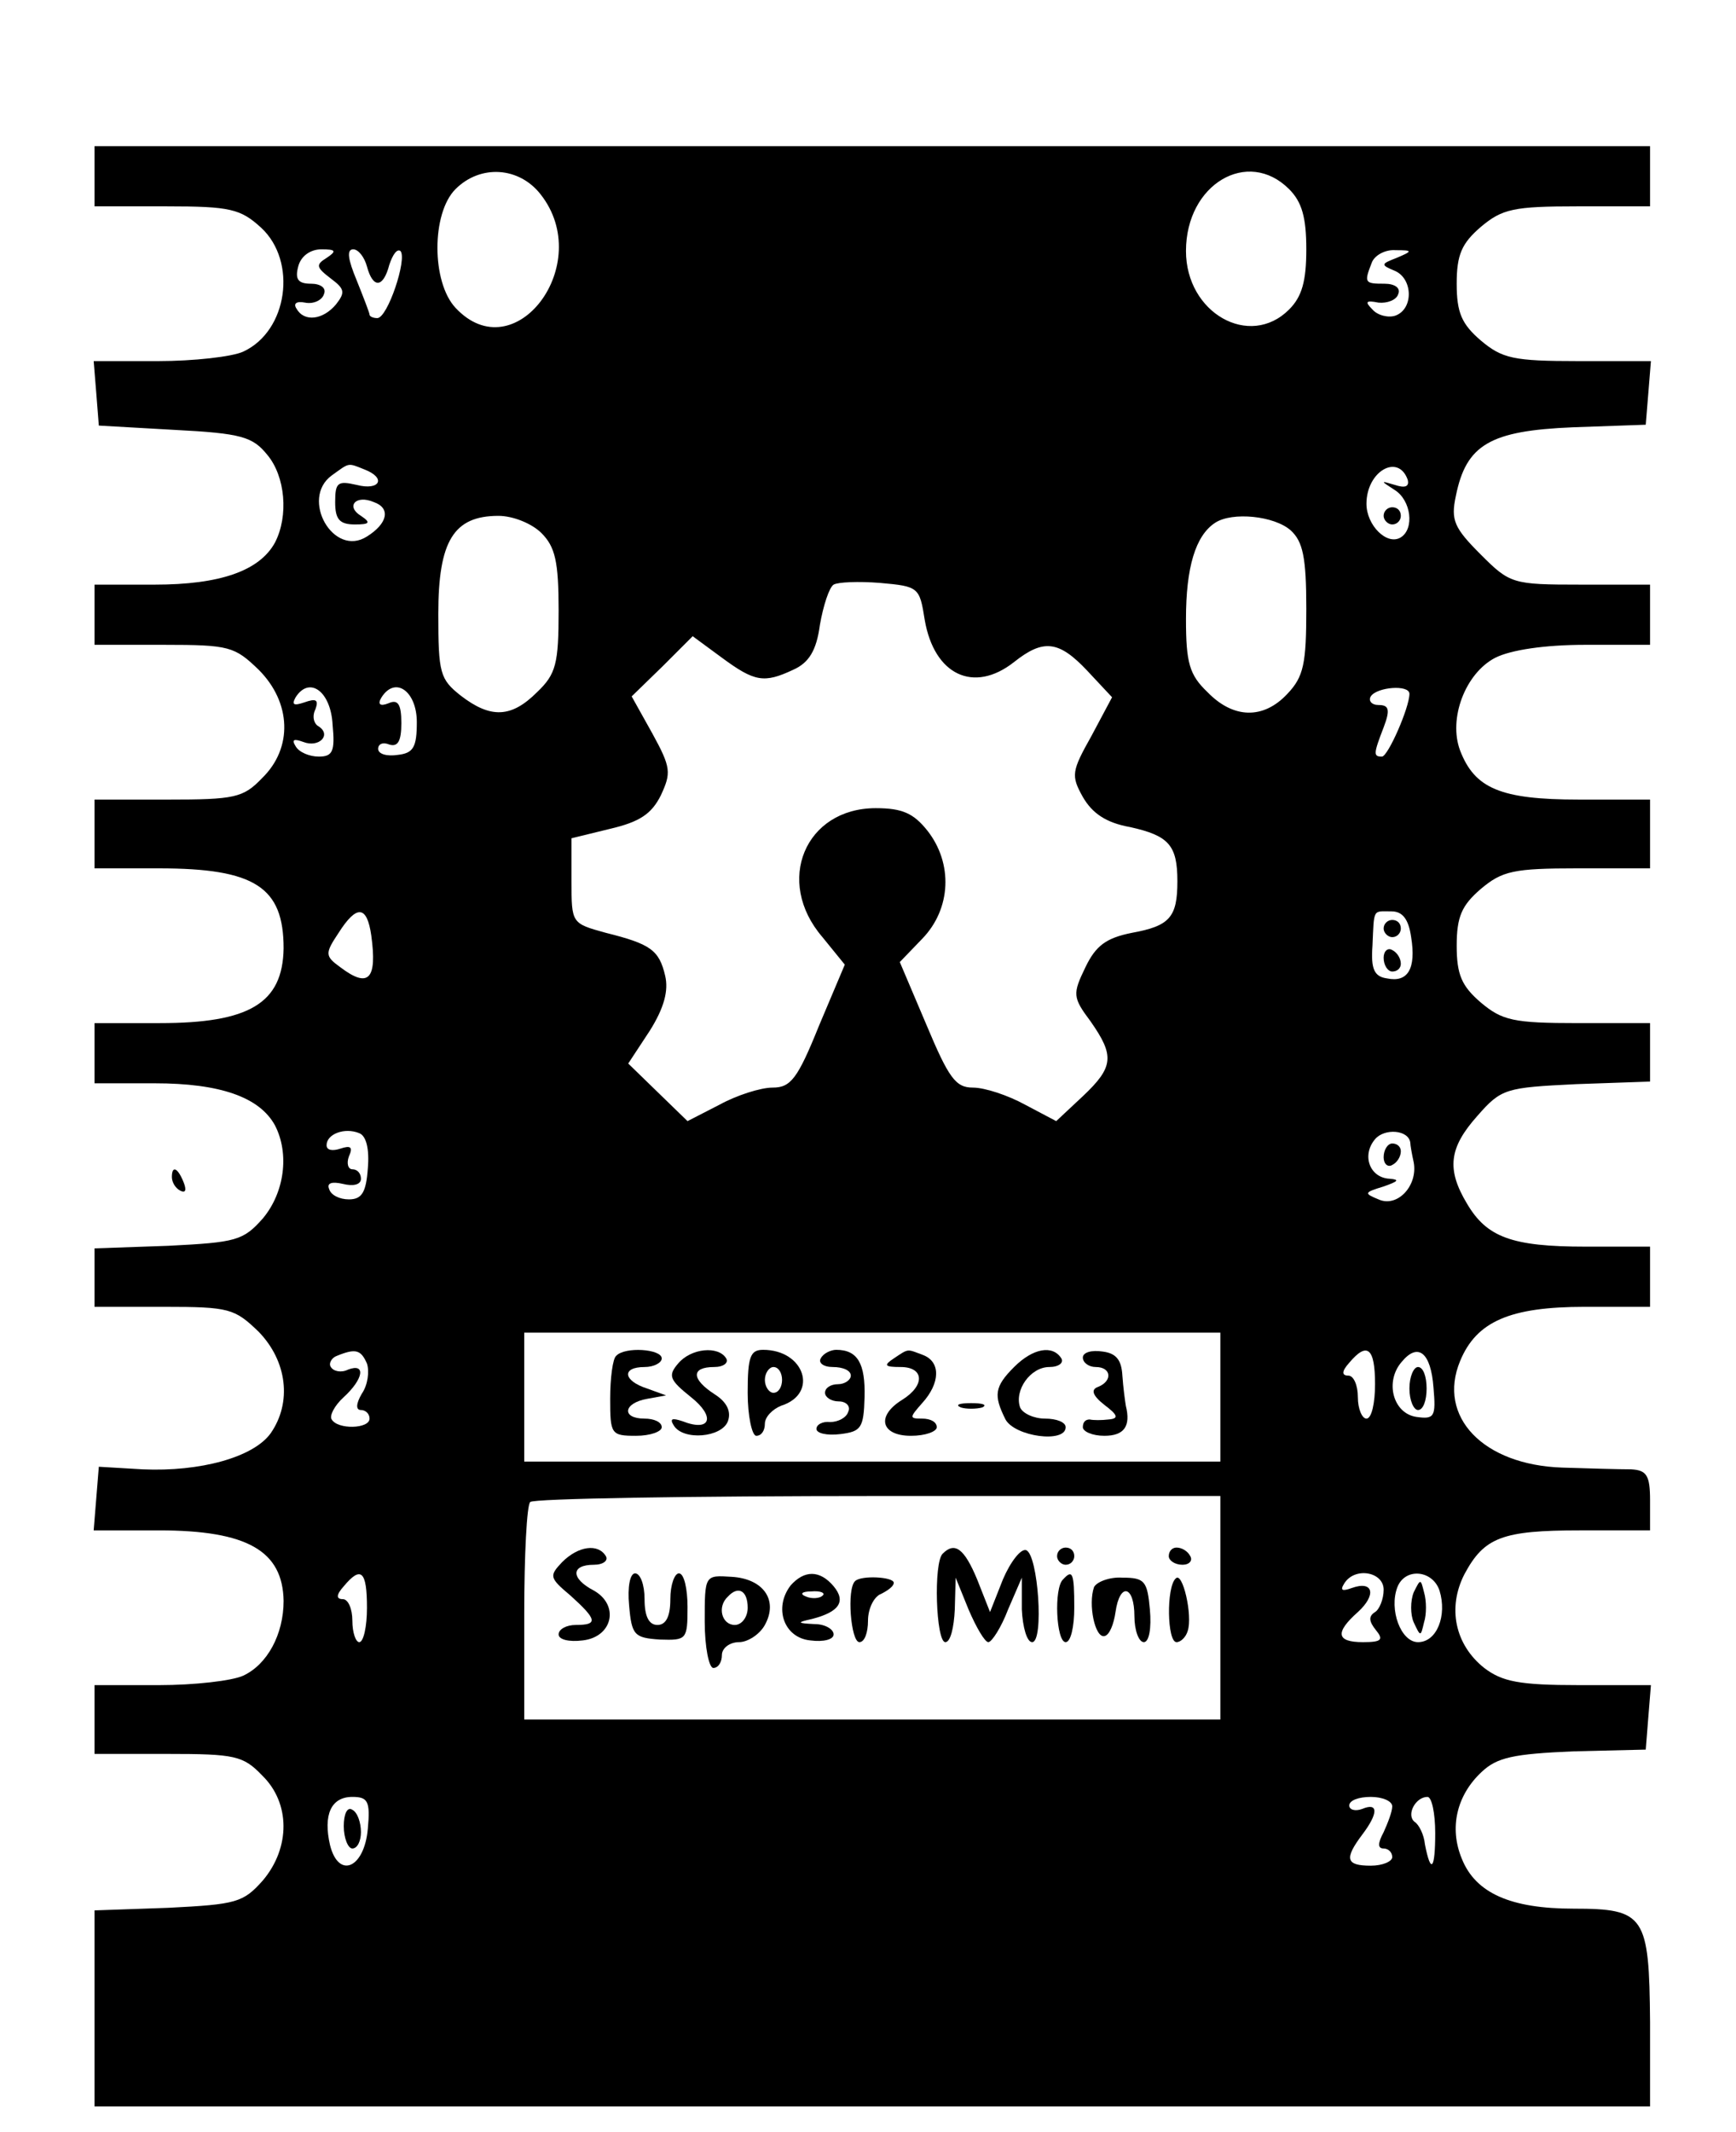 <?xml version="1.0" standalone="no"?>
<!DOCTYPE svg PUBLIC "-//W3C//DTD SVG 20010904//EN"
 "http://www.w3.org/TR/2001/REC-SVG-20010904/DTD/svg10.dtd">
<svg version="1.0" xmlns="http://www.w3.org/2000/svg"
 width="202pt" height="248pt" viewBox="0 0 202 248"
 preserveAspectRatio="xMidYMid meet">

<g transform="translate(0,248) scale(0.1,-0.1)"
fill="#000000" stroke="none">
<path d="M110 2275 l0 -35 84 0 c74 0 86 -3 110 -25 42 -39 31 -120 -21 -144
-13 -6 -58 -11 -99 -11 l-75 0 3 -37 3 -38 88 -5 c78 -4 91 -8 108 -29 21 -25
25 -71 9 -102 -18 -33 -64 -49 -140 -49 l-70 0 0 -35 0 -35 81 0 c76 0 82 -2
110 -29 38 -38 40 -91 4 -126 -22 -23 -32 -25 -110 -25 l-85 0 0 -40 0 -40 75
0 c112 0 145 -22 145 -93 -1 -64 -40 -87 -144 -87 l-76 0 0 -35 0 -35 70 0
c76 0 122 -16 140 -49 17 -33 11 -78 -14 -108 -23 -26 -31 -28 -110 -32 l-86
-3 0 -34 0 -34 81 0 c76 0 82 -2 110 -29 33 -34 39 -82 14 -118 -20 -28 -82
-45 -149 -42 l-51 3 -3 -37 -3 -37 76 0 c103 0 144 -24 145 -82 0 -39 -19 -74
-47 -87 -13 -6 -57 -11 -98 -11 l-75 0 0 -40 0 -40 85 0 c78 0 88 -2 110 -25
33 -32 33 -84 1 -122 -23 -26 -31 -28 -110 -32 l-86 -3 0 -114 0 -114 905 0
905 0 0 98 c-1 124 -6 132 -89 132 -73 0 -114 18 -130 58 -15 36 -6 74 23 101
18 17 37 21 107 24 l84 2 3 38 3 37 -84 0 c-69 0 -89 4 -110 20 -34 27 -43 70
-23 109 23 43 44 51 135 51 l81 0 0 35 c0 29 -4 35 -22 36 -13 0 -49 1 -80 2
-92 3 -146 59 -119 124 19 46 58 63 145 63 l76 0 0 35 0 35 -75 0 c-86 0 -115
11 -138 50 -24 40 -21 65 12 102 28 32 33 33 115 37 l86 3 0 34 0 34 -84 0
c-75 0 -88 3 -113 24 -22 19 -28 32 -28 66 0 34 6 47 28 66 25 21 38 24 113
24 l84 0 0 40 0 40 -83 0 c-91 0 -121 13 -138 57 -14 37 6 90 41 108 18 9 57
15 105 15 l75 0 0 35 0 35 -81 0 c-79 0 -82 1 -116 35 -31 31 -35 40 -29 68
12 60 40 76 136 80 l85 3 3 37 3 37 -85 0 c-75 0 -88 3 -113 24 -22 19 -28 32
-28 66 0 34 6 47 28 66 25 21 38 24 113 24 l84 0 0 35 0 35 -905 0 -905 0 0
-35z m519 -21 c64 -81 -30 -206 -99 -132 -28 30 -28 110 0 138 29 29 74 26 99
-6z m871 6 c15 -15 20 -33 20 -70 0 -37 -5 -55 -20 -70 -46 -46 -120 -4 -120
68 0 78 72 120 120 72z m-1120 -80 c-13 -8 -12 -11 5 -24 16 -12 17 -16 6 -30
-15 -18 -37 -21 -46 -5 -4 6 0 9 10 7 10 -2 20 3 22 10 3 7 -4 12 -15 12 -15
0 -19 5 -15 20 3 12 14 20 27 20 17 0 18 -2 6 -10z m47 -10 c7 -26 19 -25 26
2 4 12 9 19 13 16 8 -9 -15 -78 -27 -78 -5 0 -9 2 -9 4 0 2 -7 20 -15 40 -10
24 -12 36 -4 36 6 0 13 -9 16 -20z m1198 10 c-18 -7 -19 -8 -2 -15 21 -9 22
-44 1 -52 -8 -3 -21 0 -27 7 -9 9 -8 11 7 8 10 -1 21 3 23 10 3 7 -4 12 -16
12 -23 0 -24 1 -15 24 3 9 16 16 28 15 20 0 20 -1 1 -9z m-1201 -246 c26 -10
18 -25 -9 -18 -22 5 -25 3 -25 -20 0 -20 5 -26 23 -26 17 0 19 2 7 10 -18 11
-6 25 15 16 20 -7 16 -25 -8 -40 -39 -25 -78 44 -41 71 21 15 18 15 38 7z
m1214 -12 c2 -8 -3 -10 -15 -6 -17 5 -17 5 0 -6 19 -12 23 -45 7 -55 -16 -10
-40 14 -40 39 0 38 37 59 48 28z m-1008 -62 c16 -16 20 -33 20 -90 0 -62 -3
-74 -25 -95 -30 -30 -54 -31 -89 -4 -24 19 -26 26 -26 95 0 85 18 114 70 114
17 0 39 -9 50 -20z m872 3 c14 -13 18 -31 18 -91 0 -64 -3 -79 -22 -99 -28
-30 -63 -29 -93 2 -21 20 -25 34 -25 85 0 60 11 97 34 112 20 13 69 8 88 -9z
m-426 -104 c11 -64 57 -86 104 -49 34 27 52 25 85 -10 l29 -31 -24 -45 c-23
-41 -24 -46 -10 -71 11 -19 27 -30 55 -35 45 -10 55 -21 55 -63 0 -42 -9 -52
-53 -60 -30 -6 -42 -15 -54 -40 -15 -31 -15 -35 6 -63 28 -40 27 -53 -9 -87
l-31 -29 -36 19 c-20 11 -47 20 -61 20 -20 0 -28 11 -54 73 l-31 73 26 27 c34
35 36 88 6 126 -16 20 -29 26 -60 26 -82 0 -118 -85 -62 -150 l26 -32 -30 -71
c-25 -62 -33 -72 -54 -72 -14 0 -42 -9 -62 -20 l-37 -19 -34 33 -35 34 25 38
c17 27 22 47 18 64 -7 30 -17 37 -69 50 -40 11 -40 11 -40 60 l0 50 45 11 c34
8 48 17 59 39 12 26 12 32 -10 72 l-24 43 36 35 35 35 34 -25 c38 -28 49 -30
83 -14 18 8 27 22 31 52 4 23 11 44 16 47 5 3 29 4 54 2 45 -4 46 -5 52 -43z
m-689 -122 c3 -31 0 -37 -16 -37 -11 0 -23 5 -27 12 -5 8 -2 9 9 5 18 -7 33 8
18 18 -6 3 -8 12 -4 20 4 11 1 13 -13 8 -12 -4 -15 -3 -10 6 16 25 41 7 43
-32z m98 3 c0 -29 -4 -36 -22 -38 -13 -2 -23 1 -23 7 0 6 6 8 13 5 10 -3 14 4
14 25 0 22 -4 28 -15 23 -10 -4 -13 -1 -8 7 16 25 41 7 41 -29z m1155 33 c0
-16 -25 -73 -32 -73 -10 0 -10 3 2 34 8 21 6 26 -6 26 -8 0 -12 5 -9 10 7 11
45 14 45 3z m-1208 -281 c7 -51 -3 -62 -36 -37 -18 13 -18 16 -2 40 21 33 33
32 38 -3z m1210 -2 c6 -37 -4 -53 -28 -48 -15 2 -19 11 -17 38 2 44 0 40 22
40 13 0 20 -9 23 -30z m-1214 -269 c-2 -28 -7 -36 -22 -36 -11 0 -21 5 -23 12
-3 7 3 9 16 6 12 -3 21 -1 21 6 0 6 -4 11 -10 11 -5 0 -7 7 -4 15 5 11 2 13
-10 9 -9 -3 -16 -2 -16 4 0 13 21 21 38 14 8 -3 12 -18 10 -41z m1213 30 c0
-3 2 -14 4 -23 5 -27 -19 -53 -41 -43 -17 7 -17 8 6 15 17 6 19 8 7 9 -23 1
-33 27 -17 46 11 13 39 11 41 -4z m-221 -296 l0 -75 -405 0 -405 0 0 75 0 75
405 0 405 0 0 -75z m-993 39 c3 -9 1 -25 -6 -35 -7 -12 -7 -19 -1 -19 5 0 10
-4 10 -10 0 -12 -37 -13 -44 -1 -3 4 3 16 14 26 23 21 26 40 5 32 -8 -4 -17
-2 -20 3 -3 4 1 11 7 13 22 9 28 7 35 -9z m1173 -24 c0 -22 -4 -40 -10 -40 -5
0 -10 11 -10 25 0 14 -5 25 -11 25 -8 0 -8 5 1 15 21 25 30 17 30 -25z m68 -4
c3 -34 1 -37 -20 -34 -27 4 -37 41 -17 64 19 23 34 11 37 -30z m-248 -256 l0
-130 -405 0 -405 0 0 123 c0 68 3 127 7 130 3 4 186 7 405 7 l398 0 0 -130z
m-993 0 c0 -22 -4 -40 -9 -40 -4 0 -8 11 -8 25 0 14 -5 25 -11 25 -8 0 -8 5 1
15 20 24 27 18 27 -25z m1183 21 c0 -11 -5 -23 -10 -26 -8 -5 -7 -11 1 -21 9
-11 7 -14 -15 -14 -31 0 -33 11 -6 35 22 20 18 37 -7 28 -11 -4 -14 -3 -9 5
12 20 46 14 46 -7z m65 -1 c9 -29 -3 -60 -25 -60 -20 0 -34 38 -24 64 9 23 41
20 49 -4z m-1247 -277 c-4 -46 -34 -59 -44 -19 -8 35 1 56 26 56 18 0 21 -5
18 -37z m1192 26 c0 -6 -5 -19 -10 -30 -7 -13 -7 -19 0 -19 5 0 10 -4 10 -10
0 -5 -11 -10 -25 -10 -29 0 -31 8 -10 36 19 25 19 38 0 30 -8 -3 -15 -1 -15 4
0 6 11 10 25 10 14 0 25 -5 25 -11z m50 -31 c0 -42 -5 -49 -12 -13 -1 11 -7
23 -12 26 -10 8 1 29 15 29 5 0 9 -19 9 -42z"/>
<path d="M1610 1880 c0 -5 5 -10 10 -10 6 0 10 5 10 10 0 6 -4 10 -10 10 -5 0
-10 -4 -10 -10z"/>
<path d="M1610 1400 c0 -5 5 -10 10 -10 6 0 10 5 10 10 0 6 -4 10 -10 10 -5 0
-10 -4 -10 -10z"/>
<path d="M1610 1366 c0 -9 5 -16 10 -16 6 0 10 4 10 9 0 6 -4 13 -10 16 -5 3
-10 -1 -10 -9z"/>
<path d="M1610 1134 c0 -8 5 -12 10 -9 6 3 10 10 10 16 0 5 -4 9 -10 9 -5 0
-10 -7 -10 -16z"/>
<path d="M717 903 c-4 -3 -7 -26 -7 -50 0 -41 1 -43 30 -43 17 0 30 5 30 10 0
6 -9 10 -20 10 -27 0 -25 18 3 23 l22 4 -22 8 c-28 9 -30 25 -3 25 11 0 20 5
20 10 0 11 -43 14 -53 3z"/>
<path d="M789 894 c-12 -14 -10 -19 15 -39 29 -23 23 -41 -10 -28 -12 4 -15 3
-10 -5 11 -18 56 -14 63 5 4 11 -1 22 -15 31 -28 18 -28 32 -1 32 11 0 17 5
14 10 -9 15 -41 12 -56 -6z"/>
<path d="M870 860 c0 -27 5 -50 10 -50 6 0 10 6 10 14 0 8 9 17 19 21 44 14
27 65 -21 65 -15 0 -18 -8 -18 -50z m40 15 c0 -8 -4 -15 -10 -15 -5 0 -10 7
-10 15 0 8 5 15 10 15 6 0 10 -7 10 -15z"/>
<path d="M955 900 c-3 -5 3 -10 14 -10 12 0 21 -4 21 -10 0 -5 -7 -10 -15 -10
-8 0 -15 -4 -15 -10 0 -5 7 -10 16 -10 9 0 14 -6 11 -12 -2 -7 -12 -12 -21
-12 -9 1 -16 -3 -16 -8 0 -5 12 -8 28 -6 24 3 27 7 28 43 1 39 -8 55 -33 55
-6 0 -15 -4 -18 -10z"/>
<path d="M1040 900 c-12 -8 -11 -10 8 -10 27 0 29 -21 2 -38 -31 -19 -25 -42
10 -42 17 0 30 5 30 10 0 6 -7 10 -17 10 -15 0 -15 1 0 18 21 23 22 48 1 56
-19 7 -16 8 -34 -4z"/>
<path d="M1180 890 c-23 -23 -24 -33 -10 -61 11 -20 70 -28 70 -9 0 6 -11 10
-24 10 -13 0 -26 6 -29 13 -7 20 12 47 34 47 11 0 17 5 14 10 -10 16 -33 12
-55 -10z"/>
<path d="M1260 901 c0 -6 7 -11 15 -11 18 0 20 -16 3 -23 -9 -3 -7 -10 7 -21
16 -12 17 -16 5 -17 -8 -1 -18 -1 -22 0 -5 0 -8 -3 -8 -9 0 -5 11 -10 25 -10
23 0 31 11 25 35 -1 6 -3 21 -4 35 -1 18 -7 26 -23 28 -13 2 -23 -1 -23 -7z"/>
<path d="M1118 843 c6 -2 18 -2 25 0 6 3 1 5 -13 5 -14 0 -19 -2 -12 -5z"/>
<path d="M1640 865 c0 -14 5 -25 10 -25 6 0 10 11 10 25 0 14 -4 25 -10 25 -5
0 -10 -11 -10 -25z"/>
<path d="M654 663 c-15 -16 -15 -18 10 -39 31 -28 32 -34 6 -34 -11 0 -20 -5
-20 -11 0 -6 12 -9 28 -7 35 4 43 41 13 58 -27 14 -27 30 0 30 11 0 17 5 14
10 -9 15 -32 12 -51 -7z"/>
<path d="M1097 673 c-11 -10 -8 -103 3 -103 6 0 10 17 11 38 l1 37 15 -37 c9
-21 19 -38 23 -38 4 0 15 17 23 38 l16 37 0 -37 c1 -21 6 -38 12 -38 14 0 7
102 -7 107 -6 2 -18 -13 -27 -34 l-15 -38 -15 38 c-15 36 -26 44 -40 30z"/>
<path d="M1230 670 c0 -5 5 -10 10 -10 6 0 10 5 10 10 0 6 -4 10 -10 10 -5 0
-10 -4 -10 -10z"/>
<path d="M1360 670 c0 -5 7 -10 16 -10 8 0 12 5 9 10 -3 6 -10 10 -16 10 -5 0
-9 -4 -9 -10z"/>
<path d="M732 613 c3 -35 6 -38 36 -40 31 -1 32 0 32 38 0 21 -4 39 -10 39 -5
0 -10 -13 -10 -30 0 -20 -5 -30 -15 -30 -10 0 -15 10 -15 30 0 17 -5 30 -11
30 -6 0 -9 -16 -7 -37z"/>
<path d="M820 594 c0 -30 5 -54 10 -54 6 0 10 7 10 15 0 8 9 15 20 15 10 0 24
9 30 20 16 29 -2 54 -39 56 -31 2 -31 2 -31 -52z m50 16 c0 -11 -7 -20 -15
-20 -15 0 -21 21 -8 33 12 13 23 7 23 -13z"/>
<path d="M920 636 c-20 -26 -8 -61 23 -64 15 -2 27 1 27 7 0 6 -10 12 -22 12
-21 1 -21 2 -3 6 31 8 40 20 25 38 -16 19 -34 19 -50 1z m37 -12 c-3 -3 -12
-4 -19 -1 -8 3 -5 6 6 6 11 1 17 -2 13 -5z"/>
<path d="M995 641 c-10 -9 -5 -71 5 -71 6 0 10 11 10 25 0 14 7 28 15 31 8 4
15 9 15 13 0 7 -38 9 -45 2z"/>
<path d="M1237 643 c-11 -10 -8 -73 3 -73 6 0 10 18 10 40 0 41 -2 45 -13 33z"/>
<path d="M1273 634 c-7 -20 1 -59 12 -57 6 1 11 14 13 28 5 35 22 31 22 -5 0
-16 5 -30 11 -30 6 0 9 16 7 38 -3 33 -6 37 -32 37 -15 1 -30 -5 -33 -11z"/>
<path d="M1368 644 c-11 -10 -10 -74 1 -74 5 0 11 6 13 13 6 18 -6 70 -14 61z"/>
<path d="M1645 628 c-4 -10 -4 -26 0 -35 8 -17 8 -17 12 0 3 9 3 25 0 35 -4
16 -4 16 -12 0z"/>
<path d="M400 356 c0 -14 5 -26 10 -26 6 0 10 9 10 19 0 11 -4 23 -10 26 -6 4
-10 -5 -10 -19z"/>
<path d="M200 1111 c0 -6 4 -13 10 -16 6 -3 7 1 4 9 -7 18 -14 21 -14 7z"/>
</g>
</svg>
